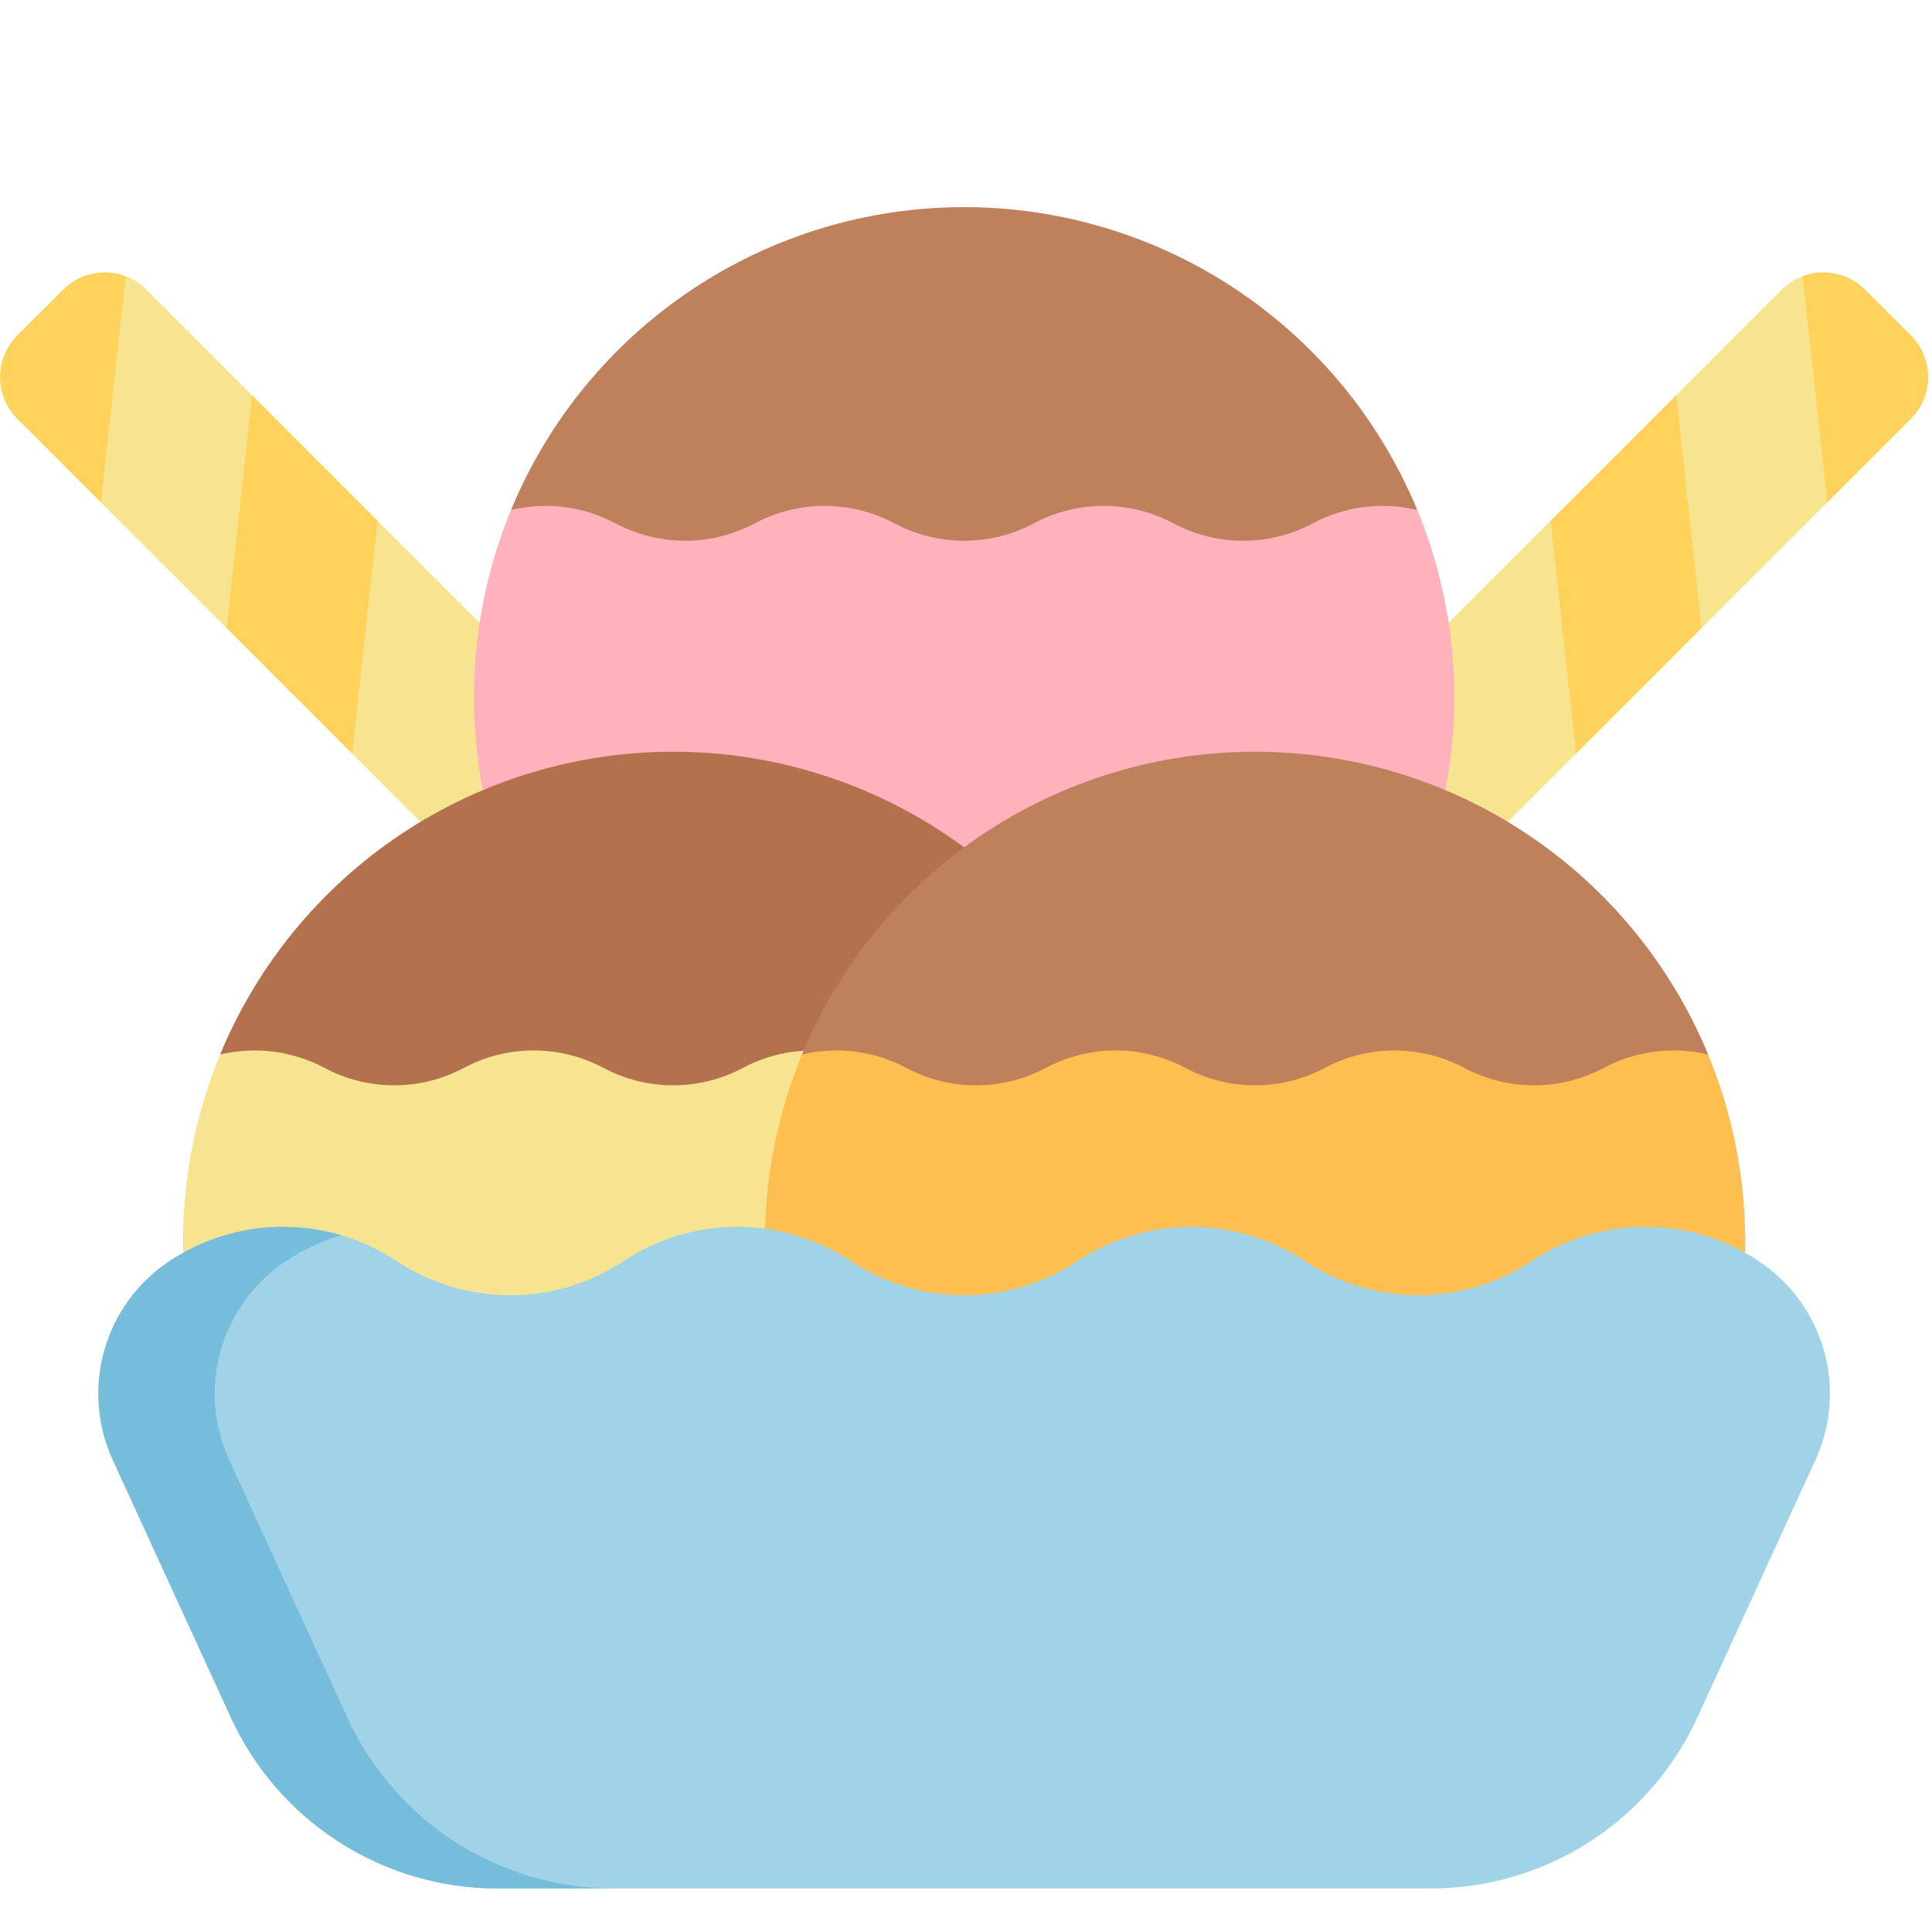 <svg width="513" height="512" viewBox="0 0 513 512" fill="none" xmlns="http://www.w3.org/2000/svg">
<path d="M462.231 122.09L445.075 104.934L411.716 138.293L398.416 185.906L418.479 200.156L451.833 166.8L462.231 122.09Z" fill="#FFD35B"/>
<path d="M507.411 89.074L495.247 76.91C493.115 74.778 490.413 73.306 487.466 72.671C484.519 72.035 481.451 72.264 478.63 73.328L463.673 120.648L485.201 133.434L507.411 111.223C508.866 109.769 510.021 108.043 510.809 106.143C511.596 104.243 512.002 102.206 512.002 100.149C512.002 98.091 511.596 96.055 510.809 94.154C510.021 92.254 508.866 90.528 507.411 89.074Z" fill="#FFD35B"/>
<path d="M418.478 200.156L385.111 233.523L378.353 171.66L411.716 138.293L418.478 200.156Z" fill="#F7E491"/>
<path d="M485.201 133.434L451.833 166.8L445.075 104.937L473.101 76.91C474.67 75.339 476.555 74.119 478.632 73.332L485.201 133.434Z" fill="#F7E491"/>
<path d="M4.591 89.074L16.755 76.91C18.887 74.778 21.588 73.306 24.535 72.671C27.483 72.035 30.551 72.264 33.372 73.328L48.329 120.648L26.801 133.434L4.591 111.223C3.135 109.769 1.981 108.043 1.193 106.143C0.405 104.243 0 102.206 0 100.149C0 98.092 0.405 96.055 1.193 94.155C1.981 92.255 3.135 90.529 4.591 89.075V89.074Z" fill="#FFD35B"/>
<path d="M49.771 122.09L66.927 104.934L100.286 138.293L113.586 185.906L93.524 200.156L60.169 166.8L49.771 122.09Z" fill="#FFD35B"/>
<path d="M93.524 200.156L126.891 233.523L133.649 171.66L100.286 138.293L93.524 200.156Z" fill="#F7E491"/>
<path d="M26.801 133.434L60.169 166.8L66.927 104.937L38.901 76.91C37.331 75.339 35.446 74.118 33.37 73.328L26.801 133.434Z" fill="#F7E491"/>
<path d="M135.689 135.422C127.526 155.195 124.364 176.675 126.48 197.962C128.596 219.249 135.926 239.686 147.821 257.465C159.716 275.244 175.81 289.817 194.679 299.896C213.548 309.974 234.61 315.246 256.001 315.246C277.393 315.246 298.455 309.974 317.323 299.896C336.192 289.817 352.286 275.244 364.181 257.465C376.077 239.686 383.407 219.249 385.523 197.962C387.639 176.675 384.476 155.195 376.314 135.422L325.341 106.3H174.263L135.689 135.422Z" fill="#FFB1BC"/>
<path d="M58.439 280.035C50.279 299.807 47.117 321.286 49.234 342.571C51.352 363.856 58.682 384.292 70.577 402.069C82.472 419.847 98.566 434.419 117.433 444.496C136.301 454.573 157.361 459.845 178.751 459.845C200.141 459.845 221.202 454.573 240.069 444.496C258.937 434.419 275.03 419.847 286.925 402.069C298.821 384.292 306.151 363.856 308.268 342.571C310.385 321.286 307.224 299.807 299.064 280.035L248.091 250.918H97.013L58.439 280.035Z" fill="#F7E491"/>
<path d="M58.439 280.035C67.798 277.788 77.656 279.047 86.15 283.574C91.85 286.613 98.21 288.203 104.669 288.203C111.129 288.203 117.489 286.613 123.189 283.574C128.889 280.535 135.25 278.945 141.71 278.945C148.17 278.945 154.531 280.535 160.232 283.574C165.932 286.613 172.292 288.203 178.751 288.203C185.211 288.203 191.571 286.613 197.271 283.574C202.971 280.535 209.332 278.945 215.792 278.945C222.252 278.945 228.613 280.535 234.314 283.574C240.014 286.613 246.374 288.203 252.833 288.203C259.293 288.203 265.653 286.613 271.353 283.574C279.846 279.044 289.705 277.785 299.064 280.035C289.214 256.232 272.525 235.886 251.109 221.57C229.693 207.255 204.511 199.614 178.751 199.614C152.991 199.614 127.81 207.255 106.393 221.57C84.977 235.886 68.288 256.232 58.439 280.035Z" fill="#B3724D"/>
<path d="M135.689 135.422C145.048 133.173 154.907 134.432 163.401 138.961C169.101 142 175.461 143.59 181.92 143.59C188.38 143.59 194.74 142 200.44 138.961C206.14 135.922 212.501 134.332 218.961 134.332C225.421 134.332 231.782 135.922 237.483 138.961C243.183 142 249.544 143.59 256.004 143.59C262.464 143.59 268.825 142 274.526 138.961C280.226 135.922 286.586 134.332 293.045 134.332C299.505 134.332 305.865 135.922 311.565 138.961C317.265 142 323.626 143.59 330.086 143.59C336.546 143.59 342.907 142 348.608 138.961C357.099 134.431 366.957 133.172 376.315 135.422C366.465 111.619 349.776 91.273 328.36 76.957C306.944 62.642 281.762 55.001 256.002 55.001C230.242 55.001 205.061 62.642 183.644 76.957C162.228 91.273 145.539 111.619 135.69 135.422H135.689Z" fill="#BF805C"/>
<path d="M453.564 280.035C461.724 299.807 464.885 321.286 462.768 342.571C460.651 363.856 453.321 384.292 441.425 402.069C429.53 419.847 413.437 434.419 394.569 444.496C375.702 454.573 354.641 459.845 333.251 459.845C311.861 459.845 290.801 454.573 271.933 444.496C253.065 434.419 236.972 419.847 225.077 402.069C213.182 384.292 205.852 363.856 203.734 342.571C201.617 321.286 204.779 299.807 212.939 280.035L263.912 250.918H414.989L453.564 280.035Z" fill="#FFBF50"/>
<path d="M466.974 334.863C458.038 328.942 447.555 325.784 436.835 325.784C426.115 325.784 415.633 328.942 406.697 334.863C397.761 340.784 387.278 343.942 376.558 343.942C365.838 343.942 355.356 340.784 346.42 334.863C337.484 328.942 327.001 325.784 316.281 325.784C305.561 325.784 295.079 328.942 286.143 334.863C277.206 340.784 266.724 343.942 256.004 343.942C245.284 343.942 234.802 340.784 225.866 334.863C216.93 328.942 206.447 325.784 195.727 325.784C185.007 325.784 174.525 328.942 165.589 334.863C156.653 340.784 146.17 343.942 135.45 343.942C124.73 343.942 114.248 340.784 105.312 334.863C96.376 328.942 85.893 325.784 75.173 325.784C64.453 325.784 53.971 328.942 45.035 334.863C36.636 340.427 30.501 348.809 27.737 358.497C24.973 368.185 25.762 378.542 29.962 387.7L61.301 456.07C67.512 469.617 77.481 481.096 90.024 489.144C102.567 497.192 117.156 501.47 132.059 501.47H379.946C394.848 501.47 409.438 497.192 421.981 489.144C434.524 481.096 444.493 469.617 450.704 456.07L482.048 387.7C486.245 378.542 487.032 368.185 484.268 358.498C481.505 348.81 475.371 340.428 466.974 334.863Z" fill="#A1D3E8"/>
<path d="M92.208 456.07L60.86 387.7C56.662 378.543 55.874 368.187 58.638 358.5C61.402 348.813 67.536 340.432 75.934 334.868C80.461 331.867 85.412 329.56 90.622 328.024C82.983 325.768 74.943 325.212 67.066 326.394C59.19 327.576 51.667 330.469 45.028 334.868C36.63 340.432 30.497 348.813 27.734 358.5C24.971 368.187 25.759 378.543 29.958 387.7L61.301 456.07C67.512 469.617 77.481 481.096 90.024 489.144C102.567 497.192 117.156 501.47 132.059 501.47H162.965C148.062 501.47 133.473 497.192 120.93 489.144C108.387 481.096 98.418 469.617 92.208 456.07Z" fill="#75BDDB"/>
<path d="M453.564 280.035C444.205 277.788 434.347 279.047 425.853 283.574C420.153 286.613 413.793 288.203 407.333 288.203C400.874 288.203 394.514 286.613 388.814 283.574C383.113 280.535 376.752 278.945 370.292 278.945C363.832 278.945 357.471 280.535 351.771 283.574C346.071 286.613 339.711 288.203 333.251 288.203C326.792 288.203 320.432 286.613 314.732 283.574C309.031 280.535 302.67 278.945 296.21 278.945C289.75 278.945 283.389 280.535 277.689 283.574C271.989 286.613 265.629 288.203 259.169 288.203C252.71 288.203 246.35 286.613 240.65 283.574C232.157 279.044 222.298 277.785 212.939 280.035C222.788 256.232 239.477 235.886 260.893 221.57C282.31 207.255 307.491 199.614 333.251 199.614C359.011 199.614 384.193 207.255 405.609 221.57C427.025 235.886 443.714 256.232 453.564 280.035Z" fill="#BF805C"/>
</svg>
